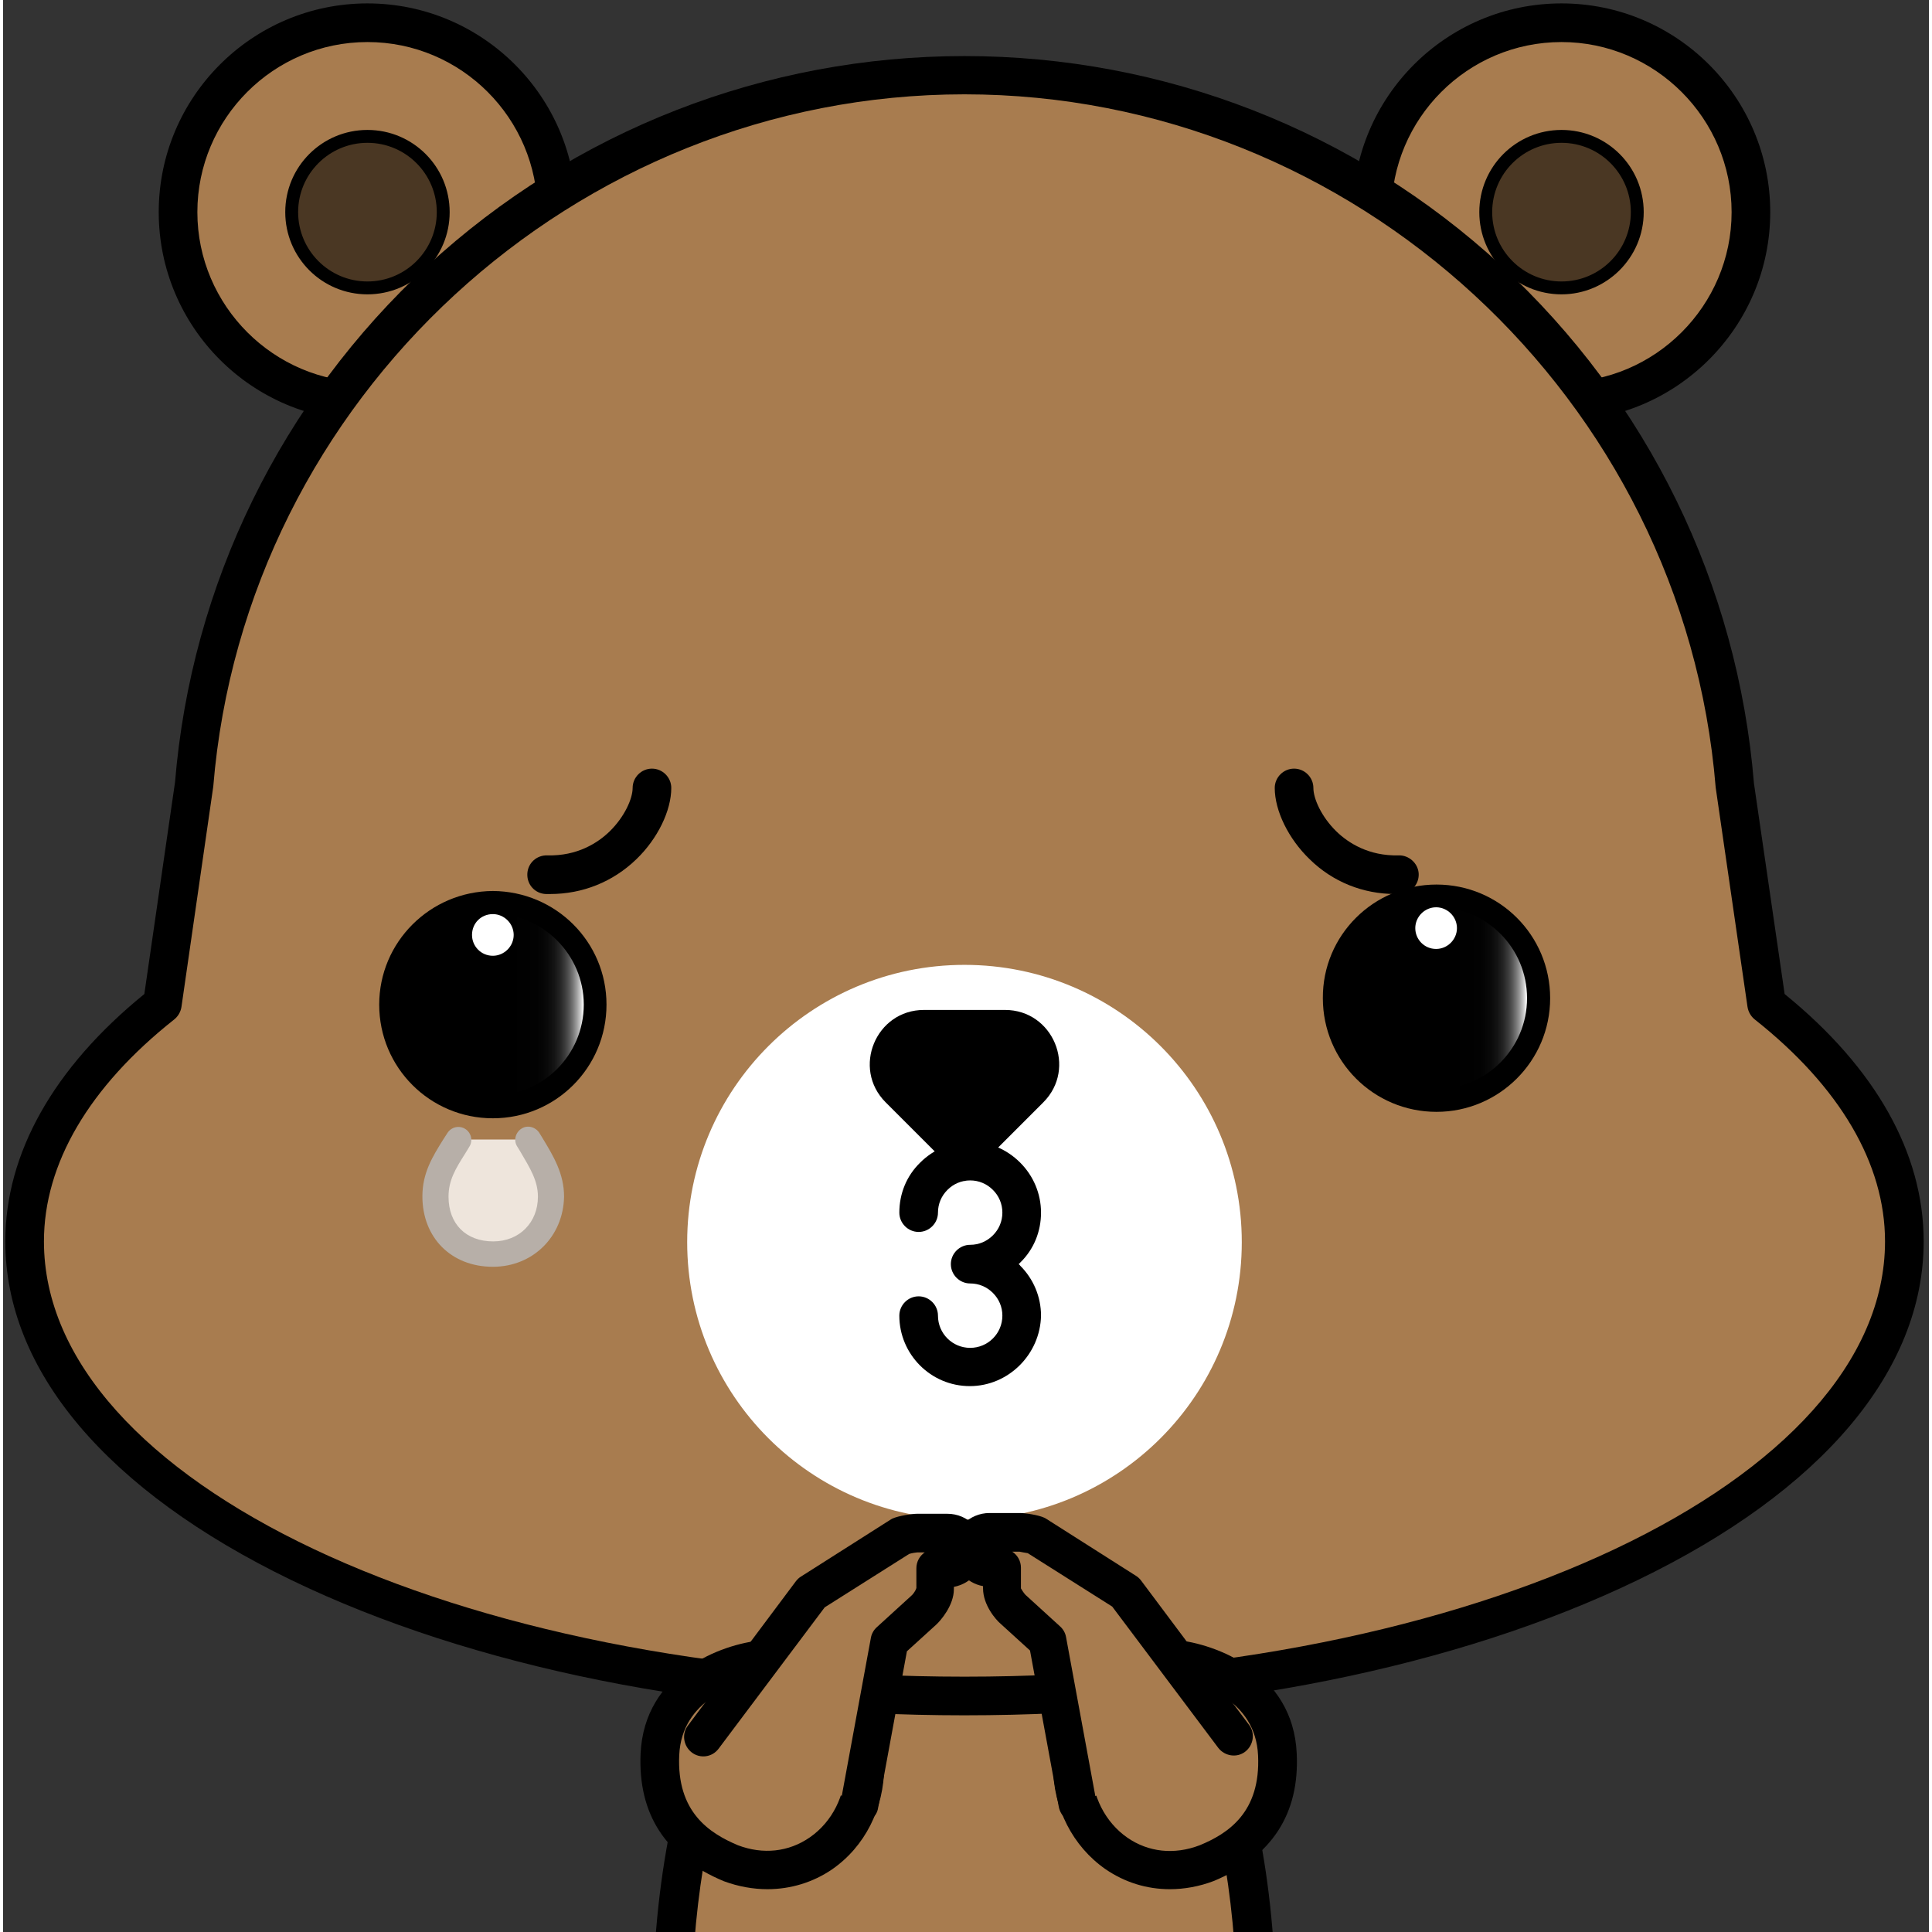 <svg xmlns="http://www.w3.org/2000/svg" version="1.1" xmlns:xlink="http://www.w3.org/1999/xlink" width="512" height="512" x="0" y="0" viewBox="0 0 508.4 510" style="enable-background:new 0 0 512 512" xml:space="preserve" class=""><rect x="0" y="0" width="508.4" height="510" fill="#333333" stroke="none"/><g><clipPath id="h"><path d="M-14.2-8.7h535.9v519.2H-14.2z" fill="#000000" opacity="1" data-original="#000000"></path></clipPath><linearGradient id="a"><stop offset=".594"></stop><stop offset=".745" stop-color="#020202"></stop><stop offset=".8" stop-color="#090909"></stop><stop offset=".839" stop-color="#141414"></stop><stop offset=".87" stop-color="#252525"></stop><stop offset=".897" stop-color="#3b3b3b"></stop><stop offset=".921" stop-color="#575757"></stop><stop offset=".942" stop-color="#777"></stop><stop offset=".962" stop-color="#9d9d9d"></stop><stop offset=".981" stop-color="#c8c8c8"></stop><stop offset=".997" stop-color="#f6f6f6"></stop><stop offset="1" stop-color="#fff"></stop></linearGradient><linearGradient xlink:href="#a" id="i" x1="7719.093" x2="7719.093" y1="-3201.94" y2="-3249.868" gradientTransform="rotate(180 4048.721 -1481.22)" gradientUnits="userSpaceOnUse"></linearGradient><linearGradient xlink:href="#a" id="j" x1="7968.143" x2="7968.143" y1="-3203.714" y2="-3251.636" gradientTransform="rotate(180 4048.721 -1481.22)" gradientUnits="userSpaceOnUse"></linearGradient><clipPath id="b"><path d="M1 1h1L1 2z" fill="#000000" opacity="1" data-original="#000000"></path></clipPath><clipPath id="f" clip-path="url(#b)"><path d="M-1-1h-1l1-1z" fill="#000000" opacity="1" data-original="#000000"></path></clipPath><filter id="c" width="148.7" height="49.9" x="178.6" y="226"><feColorMatrix values="1 0 0 0 0 0 1 0 0 0 0 0 1 0 0 0 0 0 1 0"></feColorMatrix></filter><mask id="k" width="148.7" height="49.9" x="178.6" y="226" maskUnits="userSpaceOnUse"><g filter="url(#c)"><path fill="url(#e)" d="M327.3 251c0 13.8-33.3 24.9-74.4 24.9-41 0-74.3-11.2-74.3-24.9 0-13.8 33.3-25 74.3-25 41.1 0 74.4 11.2 74.4 25z" clip-path="url(#d)" opacity="1" data-original="url(#e)"></path></g></mask><clipPath id="g" clip-path="url(#f)"><path d="M1 1h1L1 2z" fill="#000000" opacity="1" data-original="#000000"></path></clipPath><clipPath id="d" clip-path="url(#g)"><path d="M-1-1h-1l1-1z" fill="#000000" opacity="1" data-original="#000000"></path></clipPath><radialGradient id="e" cx="501.735" cy="1159.495" r="36.747" gradientTransform="matrix(2.023 0 0 -.679 -762.16 1038.247)" gradientUnits="userSpaceOnUse"><stop offset="0" stop-color="#fff"></stop><stop offset=".085" stop-color="#f5f5f5"></stop><stop offset=".232" stop-color="#d9d9d9"></stop><stop offset=".423" stop-color="#acacac"></stop><stop offset=".65" stop-color="#6e6e6e"></stop><stop offset=".905" stop-color="#1f1f1f"></stop><stop offset="1"></stop></radialGradient><g clip-path="url(#h)"><path fill="#a87c4f" d="M309.8 436.8H197.7s-32.2 50.3-17 144.5h146c15.3-94.1-16.9-144.5-16.9-144.5z" opacity="1" data-original="#a87c4f"></path><path d="M326.7 586.4h-146c-2.5 0-4.6-1.8-5-4.3-15.4-95 16.3-145.9 17.7-148 .9-1.5 2.6-2.3 4.3-2.3h112.1c1.7 0 3.3.9 4.3 2.3 1.4 2.1 33.1 53.1 17.7 148-.4 2.5-2.6 4.3-5.1 4.3zm-141.6-10.2h137.3c11.5-77.5-9.9-123.7-15.6-134.3H200.6c-5.6 10.7-27 57.1-15.5 134.3z" fill="#000000" opacity="1" data-original="#000000"></path><circle cx="96.2" cy="56" r="50" fill="#a87c4f" opacity="1" data-original="#a87c4f"></circle><path d="M96.2 111.1c-30.4 0-55.1-24.7-55.1-55.1S65.8.9 96.2.9s55.1 24.7 55.1 55.1-24.7 55.1-55.1 55.1zm0-100c-24.8 0-44.9 20.2-44.9 44.9s20.2 44.9 44.9 44.9 44.9-20.2 44.9-44.9S121 11.1 96.2 11.1z" fill="#000000" opacity="1" data-original="#000000"></path><circle cx="96.2" cy="56" r="20" fill="#4a3723" opacity="1" data-original="#4a3723"></circle><path d="M96.2 77.7c-12 0-21.7-9.7-21.7-21.7s9.7-21.7 21.7-21.7S117.9 44 117.9 56s-9.7 21.7-21.7 21.7zm0-40c-10.1 0-18.3 8.2-18.3 18.3s8.2 18.3 18.3 18.3 18.3-8.2 18.3-18.3-8.2-18.3-18.3-18.3z" fill="#000000" opacity="1" data-original="#000000"></path><circle cx="411.4" cy="56" r="50" fill="#a87c4f" opacity="1" data-original="#a87c4f"></circle><path d="M411.4 111.1c-30.4 0-55.1-24.7-55.1-55.1S381 .9 411.4.9s55.1 24.7 55.1 55.1-24.8 55.1-55.1 55.1zm0-100c-24.8 0-44.9 20.2-44.9 44.9s20.2 44.9 44.9 44.9 44.9-20.2 44.9-44.9-20.2-44.9-44.9-44.9z" fill="#000000" opacity="1" data-original="#000000"></path><circle cx="411.4" cy="56" r="20" fill="#4a3723" opacity="1" data-original="#4a3723"></circle><path d="M411.4 77.7c-12 0-21.7-9.7-21.7-21.7s9.7-21.7 21.7-21.7S433.1 44 433.1 56s-9.8 21.7-21.7 21.7zm0-40c-10.1 0-18.3 8.2-18.3 18.3s8.2 18.3 18.3 18.3 18.3-8.2 18.3-18.3-8.2-18.3-18.3-18.3z" fill="#000000" opacity="1" data-original="#000000"></path><path fill="#a87c4f" d="m465.5 265.1-8.4-57.9C448.5 101.3 360 19.8 253.8 19.8c-106.2 0-194.7 81.5-203.4 187.3l-8.4 58c-23 18.2-36.3 39.6-36.3 62.6 0 66.3 111.1 120 248.1 120s248.1-53.7 248.1-120c0-23-13.3-44.4-36.4-62.6z" opacity="1" data-original="#a87c4f"></path><path d="M253.8 452.8c-67 0-130.1-12.7-177.7-35.7C27.4 393.5.6 361.8.6 327.7c0-23.2 12.7-45.8 36.7-65.3l8.1-55.9c4.3-52.2 28-100.7 66.7-136.4s89.1-55.3 141.7-55.3 103 19.6 141.7 55.3 62.4 84.2 66.7 136.7l8.1 55.6c24 19.5 36.7 42 36.7 65.3 0 34.1-26.8 65.9-75.5 89.4-47.6 23-110.7 35.7-177.7 35.7zm0-427.9C151 24.9 63.9 105.1 55.5 207.6l-8.4 58.2c-.2 1.3-.9 2.5-1.9 3.3-22.5 17.8-34.4 38.1-34.4 58.6 0 63.4 109 114.9 243 114.9s243-51.6 243-114.9c0-20.5-11.9-40.8-34.4-58.6-1-.8-1.7-2-1.9-3.3l-8.4-57.9c-8.4-102.8-95.5-183-198.3-183z" fill="#000000" opacity="1" data-original="#000000"></path><circle cx="253.8" cy="327.9" r="73.2" fill="#ffffff" opacity="1" data-original="#ffffff"></circle><path fill="#ffffff" d="M241.6 347.2c0 7.5 6.1 13.6 13.6 13.6s13.6-6.1 13.6-13.6-6.1-13.6-13.6-13.6c7.5 0 13.6-6.1 13.6-13.5 0-7.5-6.1-13.6-13.6-13.6s-13.6 6.1-13.6 13.6" opacity="1" data-original="#ffffff"></path><path d="M255.2 365.9c-10.3 0-18.6-8.4-18.6-18.6 0-2.8 2.3-5.1 5.1-5.1s5.1 2.3 5.1 5.1c0 4.7 3.8 8.5 8.5 8.5s8.5-3.8 8.5-8.5c0-2.3-.9-4.4-2.5-6s-3.7-2.5-6-2.5c-2.8 0-5.1-2.3-5.1-5.1s2.3-5.1 5.1-5.1c2.3 0 4.4-.9 6-2.5s2.5-3.7 2.5-6-.9-4.4-2.5-6-3.7-2.5-6-2.5-4.4.9-6 2.5-2.5 3.7-2.5 6c0 2.8-2.3 5.1-5.1 5.1s-5.1-2.3-5.1-5.1c0-5 1.9-9.7 5.5-13.2 3.5-3.5 8.2-5.5 13.2-5.5s9.6 1.9 13.2 5.5c3.5 3.5 5.5 8.2 5.5 13.2s-1.9 9.7-5.5 13.2l-.4.4c.1.1.3.2.4.4 3.5 3.5 5.5 8.2 5.5 13.2-.2 10.2-8.6 18.6-18.8 18.6zM144.4 236h-1.1c-2.8-.1-5-2.4-4.9-5.3.1-2.8 2.4-5 5.3-4.9 7.9.2 13.3-3.3 16.4-6.3 4-3.9 6.1-8.7 6.1-11.5s2.3-5.1 5.1-5.1 5.1 2.3 5.1 5.1c0 6-3.6 13.4-9.2 18.8-6.2 6-14.2 9.2-22.8 9.2zM367.6 236c-8.6 0-16.6-3.2-22.7-9.2-5.6-5.4-9.2-12.8-9.2-18.8 0-2.8 2.3-5.1 5.1-5.1s5.1 2.3 5.1 5.1 2.1 7.6 6.1 11.5c3.1 3 8.5 6.5 16.4 6.3 2.7-.1 5.2 2.1 5.3 4.9s-2.1 5.2-4.9 5.3h-1.2z" fill="#000000" opacity="1" data-original="#000000"></path><g opacity=".8"><path fill="#ffffff" d="M120.1 300.8c-3.2 5.3-6 9-6 15 0 9.7 6.8 15.2 15.2 15.2 8.4 0 15.2-6.1 15.2-15.2 0-5.6-2.8-9.7-6-15" opacity="1" data-original="#ffffff"></path><path fill="#babcbe" d="M129.3 334.4c-11 0-18.6-7.7-18.6-18.6 0-6.2 2.7-10.5 5.5-15l1.1-1.7c1-1.6 3.1-2.1 4.7-1.1s2.1 3.1 1.1 4.7l-1.1 1.8c-2.6 4.1-4.4 7.1-4.4 11.4 0 7.2 4.6 11.8 11.8 11.8 6.9 0 11.8-5 11.8-11.8 0-4.2-2-7.4-4.7-12l-.8-1.3c-1-1.6-.4-3.7 1.2-4.7s3.7-.4 4.7 1.2l.8 1.3c2.9 4.8 5.7 9.4 5.7 15.5-.2 10.5-8.2 18.5-18.8 18.5z" opacity="1" data-original="#babcbe"></path></g><path fill="#a87c4f" d="M200.8 438s-26.2 2.5-27.3 25.1c-.9 18.1 10.2 25.2 18.7 28.7 18.6 7 35.4-7.1 35.4-25.4l-.3-7z" opacity="1" data-original="#a87c4f"></path><path d="M201.8 498.7c-3.8 0-7.7-.7-11.5-2.1-15.4-6.4-22.7-17.7-22-33.7 1-21.4 21.3-28.9 31.9-29.9 1.3-.1 2.6.3 3.7 1.1l26.5 21.4c1.1.9 1.8 2.3 1.9 3.8l.3 7c0 11.1-5.1 21.2-13.8 27.2-5 3.4-10.9 5.2-17 5.2zm-2.5-55.4c-5.4 1-20.1 5.1-20.8 20-.7 15 7.9 20.6 15.5 23.8 6.6 2.5 13.4 1.8 19-2.1 5.9-4.1 9.4-11.1 9.4-18.7l-.2-4.5z" fill="#000000" opacity="1" data-original="#000000"></path><path fill="#a87c4f" d="m226.2 476.1 7.9-42.9 9.1-8.3c1-.8 2.9-3.5 2.9-5.5v-5.5h3.3c2.6 0 4.7-2.1 4.7-4.7s-2.1-4.7-4.7-4.7h-8.1c-.9 0-3.6.5-4.3.8l-23.6 15-28.5 38.1" opacity="1" data-original="#a87c4f"></path><path d="M226.2 481.2c-.3 0-.6 0-.9-.1-2.8-.5-4.6-3.2-4.1-5.9l7.9-42.9c.2-1.1.8-2.1 1.6-2.8l9.1-8.3c.5-.4 1.2-1.5 1.3-2V414c0-1.8.9-3.3 2.2-4.2h-2c-.3 0-1.5.2-2.1.4l-22.3 14.1-28 37.3c-1.7 2.3-4.9 2.7-7.1 1s-2.7-4.9-1-7.1l28.5-38.1c.4-.5.8-.9 1.3-1.2l23.6-15c.2-.1.3-.2.5-.3 1.7-.8 5.4-1.3 6.5-1.3h8.1c5.4 0 9.7 4.4 9.7 9.7 0 4.8-3.4 8.7-8 9.6v.6c0 4.3-3.5 8.3-4.7 9.4l-7.7 7-7.6 41.3c-.3 2.3-2.4 4-4.8 4z" fill="#000000" opacity="1" data-original="#000000"></path><path fill="#a87c4f" d="M309 438s26.2 2.5 27.3 25.1c.9 18.1-10.2 25.2-18.7 28.7-18.6 7-35.4-7.1-35.4-25.4l.3-7z" opacity="1" data-original="#a87c4f"></path><path d="M308 498.7c-6.1 0-11.9-1.8-17-5.3-8.6-6-13.8-16.1-13.8-27l.3-7.2c.1-1.5.7-2.8 1.9-3.8l26.5-21.4c1-.8 2.3-1.2 3.7-1.1 10.6 1 30.9 8.6 31.9 29.9.8 16-6.6 27.3-21.8 33.7-3.9 1.5-7.9 2.2-11.7 2.2zm-20.4-36.8-.2 4.7c0 7.4 3.5 14.4 9.4 18.5 5.5 3.8 12.3 4.6 19.1 2 7.5-3.1 16.1-8.7 15.4-23.7s-15.4-19-20.8-20z" fill="#000000" opacity="1" data-original="#000000"></path><path fill="#a87c4f" d="m283.7 476.1-7.9-42.9-9.1-8.3c-1-.8-2.9-3.5-2.9-5.5v-5.5h-3.3c-2.6 0-4.7-2.1-4.7-4.7s2.1-4.7 4.7-4.7h8.1c.9 0 3.6.5 4.3.8l23.6 15 28.5 38.1" opacity="1" data-original="#a87c4f"></path><path d="M283.7 481.2c-2.4 0-4.5-1.7-5-4.2l-7.6-41.3-7.8-7.1c-1.2-1-4.6-4.9-4.6-9.3v-.6c-4.5-.8-8-4.8-8-9.6 0-5.4 4.4-9.7 9.7-9.7h8.1c1.2 0 4.9.5 6.5 1.3.2.1.3.2.5.3l23.6 15c.5.3 1 .8 1.3 1.2l28.5 38.1c1.7 2.2 1.2 5.4-1 7.1s-5.4 1.2-7.1-1l-28-37.3-22.3-14.1c-.6-.1-1.8-.3-2.2-.4h-1.9c1.4.9 2.3 2.5 2.3 4.2v5.5c.1.2.8 1.3 1.2 1.7l9.1 8.3c.8.7 1.4 1.7 1.6 2.8l7.9 42.9c.5 2.8-1.3 5.4-4.1 5.9-.1.3-.4.3-.7.3zM348.4 263.5c0 16.6 13.4 30 30 30 16.5 0 30-13.4 30-30s-13.4-30-30-30-30.1 13.4-30 30z" fill="#000000" opacity="1" data-original="#000000"></path><path fill="url(#a)" d="M354.4 263.5c0 13.3 10.7 24 23.9 24s24-10.7 24-24-10.7-24-24-24c-13.2 0-24 10.7-23.9 24z" opacity="1" data-original="url(#a)"></path><path fill="#ffffff" d="M372.8 245c0 3 2.4 5.5 5.5 5.5 3 0 5.5-2.5 5.5-5.5s-2.5-5.5-5.5-5.5-5.5 2.5-5.5 5.5z" opacity="1" data-original="#ffffff"></path><path d="M99.3 265.2c0 16.6 13.4 30 30 30s30-13.4 30-30-13.4-29.9-30-30c-16.6.1-30 13.5-30 30z" fill="#000000" opacity="1" data-original="#000000"></path><path fill="url(#a)" d="M105.3 265.2c0 13.2 10.7 24 24 24 13.2 0 24-10.7 24-24 0-13.2-10.8-24-24-24-13.3.1-24 10.8-24 24z" opacity="1" data-original="url(#a)"></path><path fill="#ffffff" d="M123.8 246.8c0 3 2.4 5.5 5.5 5.5 3 0 5.5-2.5 5.5-5.5s-2.5-5.5-5.5-5.5c-3.1 0-5.5 2.4-5.5 5.5z" opacity="1" data-original="#ffffff"></path><path d="m274.6 291-20.8 20.8L233 291c-9-9-2.6-24.4 10.1-24.4h21.4c12.7 0 19.1 15.4 10.1 24.4z" fill="#000000" opacity="1" data-original="#000000"></path><path fill="url(#e)" d="M327.3 251c0 13.8-33.3 24.9-74.4 24.9-41 0-74.3-11.2-74.3-24.9 0-13.8 33.3-25 74.3-25 41.1 0 74.4 11.2 74.4 25z" clip-path="url(#f)" mask="url(#k)" opacity="1" data-original="url(#e)"></path></g></g></svg>